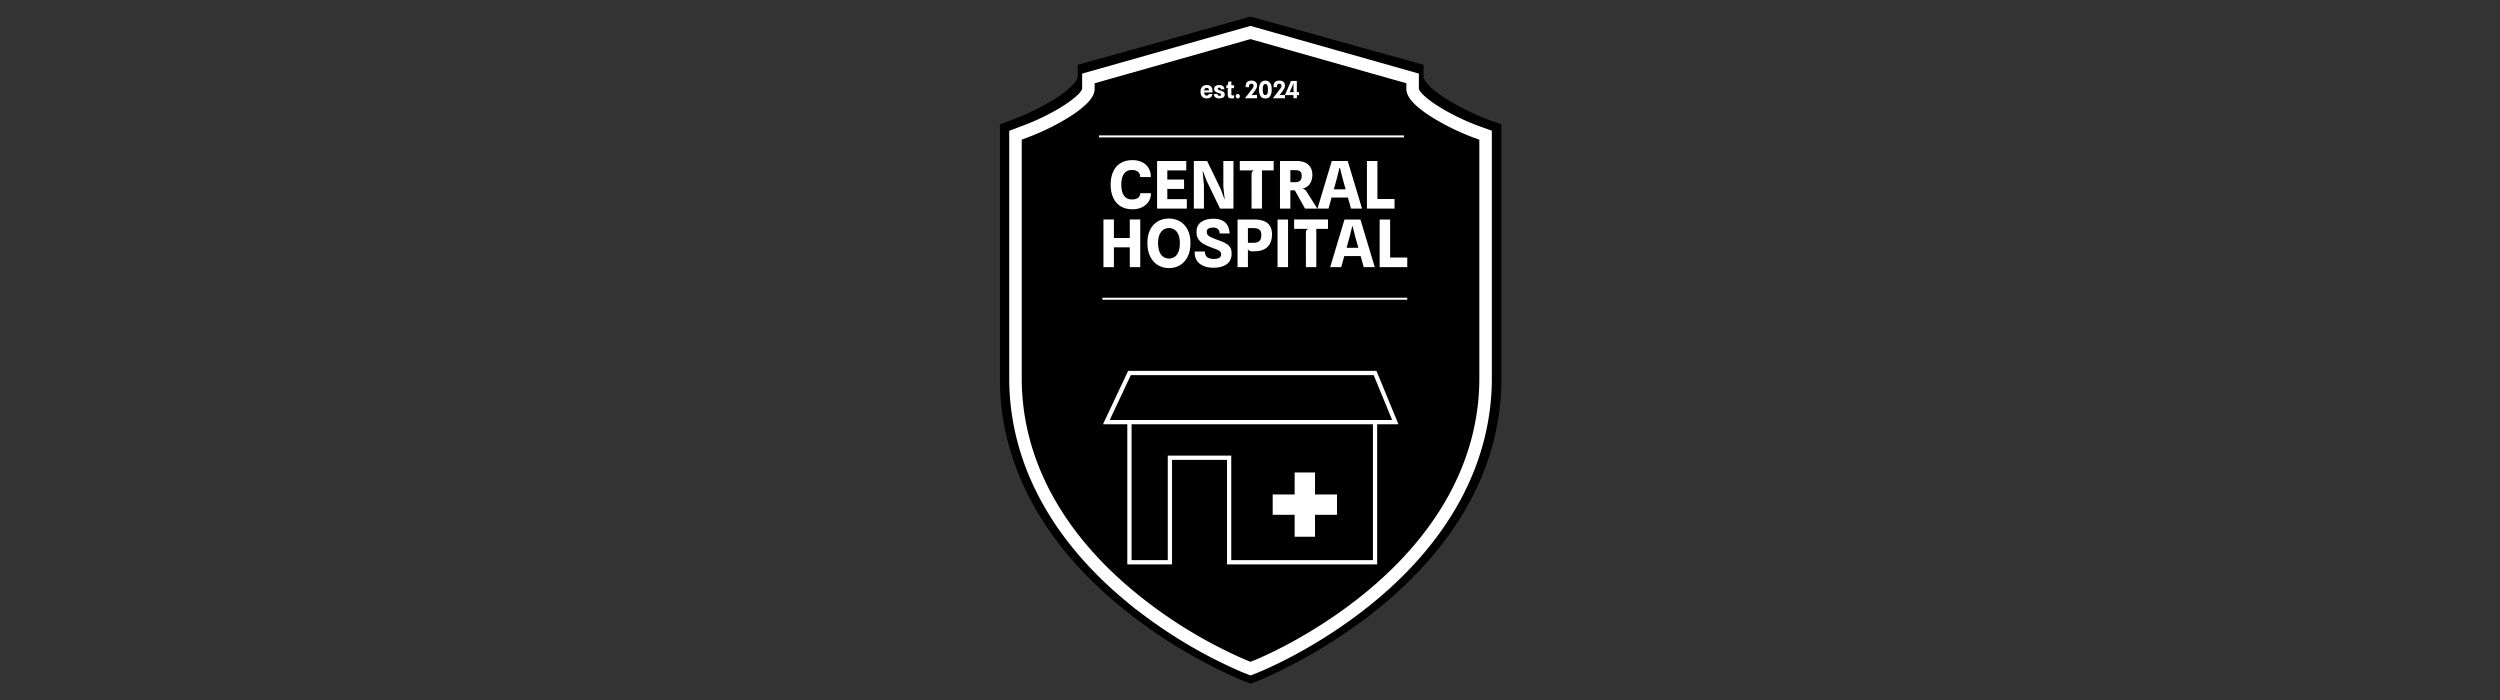 <svg xmlns="http://www.w3.org/2000/svg" xml:space="preserve" width="2000" height="560" data-id="lg_Rz7QDqpmcamgZFsdrY" data-version="1" viewBox="0 0 2000 560"><rect x="0" y="0" width="2000" height="560" fill="#333333" stroke="none"/><g data-padding="20"><g transform="translate(10 13.302)scale(.953)"><path d="m1034.869 1.232-140.672 39.2v9.184c0 9.912-29.736 27.776-56.448 37.52L828.9 90.44v213.864c0 70.952 35.448 137.368 102.48 191.968a425.6 425.6 0 0 0 101.976 61.376l5.992 2.352 5.992-2.352c2.072-.84 51.744-20.552 101.92-61.376 67.088-54.6 102.592-120.96 102.592-191.968V90.384l-8.904-3.136c-26.712-9.8-56.448-27.664-56.448-37.576v-9.24L1039.349 0Z"/><path fill="none" stroke="#fff" stroke-width="2" d="m170.991-22.252-25.12 7v1.64c0 1.77-5.31 4.96-10.08 6.7l-1.58.59v38.19c0 12.67 6.33 24.53 18.3 34.28a76 76 0 0 0 18.21 10.96l1.07.42 1.07-.42c.37-.15 9.24-3.67 18.2-10.96 11.98-9.75 18.32-21.6 18.32-34.28v-38.2l-1.59-.56c-4.77-1.75-10.08-4.94-10.08-6.71v-1.65l-25.92-7.22Z" paint-order="stroke" transform="matrix(5.25 0 0 5.34 137.347 133.33)"/><rect width="258.804" height="111.249" x="510.003" y="-175.624" fill="none" rx="0" ry="0" transform="translate(400.5 288.93)"/><path fill="#fff" d="M940.185 161.74q-5.8 0-9.9-2.49t-6.27-7.15-2.17-11.12q0-6.33 2.12-10.93 2.11-4.61 6.23-7.11 4.11-2.5 10.07-2.5 4.32 0 7.8 1.65t5.51 4.82q2.04 3.18 2.01 7.77h-8.94q-.02-2.17-.96-3.49-.93-1.32-2.51-1.91-1.59-.59-3.57-.59-2.69 0-4.67 1.32t-3.07 4.08q-1.08 2.76-1.08 7.08 0 4.21 1.11 6.94 1.11 2.74 3.11 4.06 1.99 1.32 4.63 1.32 2.26 0 3.82-.62 1.57-.62 2.41-1.79.84-1.16.84-2.84h8.96q.03 4.12-2.03 7.16t-5.58 4.69-7.87 1.65m45.62-.58h-24.99v-39.98h24.5v7.89h-18.56l2.66-2.03v11.46l-2.66-1.73h16.72v7.87h-16.45l2.39-1.71v12.35l-2.66-2.06h19.05Zm14.36 0h-8.5v-39.98h11.17l11.52 23.76 3.05 8.36h.19l-1.15-10.26v-21.86h8.5v39.98h-11.25l-11.47-23.76-2.89-7.61h-.27l1.1 11.88Zm48.7 0h-8.74V132.4q0-1.65.6-2.39.61-.75 1.84-.94h-12.32v-7.89h28.44v7.89h-9.82Zm46.48 0h-10.32l-8.6-15.37h-4.24l-1.84-.41.8-5.5V139h5.8q1.92 0 3.09-.66t1.69-1.86q.53-1.19.53-2.82 0-2-.72-3.02-.71-1.02-1.88-1.39t-2.6-.37l-4.37-.03-1.93-3.11-.44-4.56h7.87q3.85 0 6.78 1.29 2.92 1.29 4.57 3.91 1.65 2.61 1.65 6.54 0 3.05-1.15 5.71-1.16 2.65-3.6 4.31-2.45 1.67-6.33 1.83l1.1-.44q1.07 0 1.98.2.91.19 1.68.71t1.37 1.49Zm-22.64 0h-8.71v-39.98h8.71Zm32.01 0h-9.26l12.01-39.98h13.4l12.01 39.98h-9.26l-3.61-12.92 4.84 3.63h-19.71l.49-6.93h17.3l-2.94 3.19-3.63-13.01-2.01-8.17h-.44l-1.98 8.17Zm55.44 0h-23.18v-39.98h8.8v37.29l-5.44-5.36h19.82Zm-213.47 49.1h-8.78v-39.98h8.78Zm-22.11 0h-8.78v-39.98h8.78Zm14.76-16.58h-17.35v-7.87h17.38Zm31.39 17.41q-5 0-9.1-2.42t-6.52-7.13q-2.42-4.7-2.42-11.52 0-6.6 2.32-11.19 2.33-4.59 6.4-6.97t9.35-2.38q5.17 0 9.25 2.38 4.09 2.38 6.46 6.97 2.38 4.59 2.38 11.19 0 6.82-2.36 11.52-2.37 4.71-6.45 7.13t-9.31 2.42m0-8.01q2.75 0 4.81-1.4 2.07-1.4 3.23-4.28 1.17-2.87 1.17-7.3 0-4.18-1.15-6.98-1.16-2.81-3.23-4.22-2.08-1.42-4.8-1.42-2.59 0-4.66 1.42-2.08 1.41-3.28 4.22-1.19 2.8-1.19 6.98 0 3.33.69 5.78.68 2.45 1.92 4.04 1.24 1.6 2.9 2.38 1.67.78 3.59.78m37.54 7.72q-4.59 0-8.27-1.44-3.67-1.45-5.73-4.47-2.06-3.03-1.9-7.73h8.53q.05 1.98.82 3.38.77 1.41 2.42 2.13 1.65.73 4.29.73 2.15 0 3.52-.44 1.38-.44 2.02-1.3.65-.87.65-2.13 0-1.41-.88-2.33t-2.76-1.72q-1.89-.79-4.86-1.81-3.68-1.32-6.45-2.97-2.76-1.65-4.27-4.04-1.51-2.4-1.51-5.89 0-5.44 3.78-8.29t10.27-2.85q4.43 0 7.4 1.39t4.55 4.14 1.85 6.82h-8.36q-.05-1.59-.67-2.69t-1.8-1.68-2.94-.58q-2.67 0-4.07.87-1.41.86-1.41 2.73 0 1.41.65 2.38.65.98 2.24 1.83 1.6.85 4.43 1.9 2.64.96 5.07 1.88 2.44.92 4.36 2.17 1.93 1.26 3.04 3.15 1.11 1.9 1.11 4.84.03 6-4.09 9.01-4.13 3.01-11.03 3.01m34.26-13.82h-2.22q-1.76 0-2.66-.92-.89-.92-1.22-2.88l-1.29-1.76 1.92-1.56h4.57q2.25 0 3.74-.66 1.48-.66 2.22-2.08.75-1.42.75-3.7 0-3.52-1.78-4.73-1.77-1.21-5.04-1.21h-4.62l-2.37-7.2h7.95q7.26 0 11.04 3.05t3.78 9.65q0 2.78-.78 5.29-.79 2.52-2.52 4.49-1.73 1.96-4.55 3.09t-6.92 1.13m-5.47 13.28h-8.72v-39.98h8.72Zm33.69 0h-8.83v-39.98h8.83Zm23.73 0h-8.74V181.5q0-1.65.6-2.4.61-.74 1.84-.93h-12.32v-7.89h28.44v7.89h-9.82Zm20.9 0h-9.27l12.02-39.98h13.39l12.02 39.98h-9.27l-3.6-12.92 4.84 3.63h-19.72l.5-6.93h17.3l-2.95 3.19-3.63-13.01-2-8.17h-.44l-1.98 8.17Zm55.44 0h-23.18v-39.98h8.8v37.29l-5.45-5.37h19.83Z"/><rect width="86.974" height="22.6" x="595.918" y="-131.3" fill="none" rx="0" ry="0" transform="translate(400.5 182.74)"/><path fill="#fff" d="M1002.505 68.67q-1.66 0-2.83-.66t-1.79-1.91q-.62-1.26-.62-3.04 0-1.84.66-3.1.66-1.27 1.86-1.92t2.81-.65q1.56 0 2.63.59 1.06.59 1.61 1.74t.55 2.83q0 .21-.01.49-.02.27-.04.62h-7.02q.11 1.36.66 1.99.55.62 1.54.62.82 0 1.25-.36.42-.36.5-.95h2.98q-.09 1.13-.68 1.97-.6.83-1.63 1.29-1.03.45-2.43.45m-.92-6.76h2.81q-.04-1.05-.5-1.57-.47-.52-1.43-.52-1.13 0-1.65.81-.52.8-.53 2.28.08-.57.39-.78.31-.22.91-.22m11.47 6.78q-1.41 0-2.42-.41-1.02-.41-1.58-1.24-.56-.84-.62-2.13h3.03q.09.8.52 1.18.42.38 1.14.38.36 0 .69-.08.33-.09.54-.3.21-.22.21-.6 0-.31-.15-.5-.16-.2-.45-.33-.3-.14-.72-.25-.42-.12-.95-.28-.94-.28-1.75-.68-.82-.4-1.32-1.07t-.5-1.76q0-1.63 1.2-2.42 1.19-.79 3.13-.79 1.14 0 2.05.31t1.51 1.1q.59.79.76 2.23l-3.01-.02q-.09-.64-.31-.95-.22-.32-.5-.42-.28-.11-.58-.11-.34 0-.61.11-.28.11-.44.32t-.16.53q0 .38.24.65t.73.48q.49.2 1.25.41.5.13 1.13.32.62.19 1.2.53.57.34.95.92.37.58.37 1.5 0 1.6-1.23 2.49-1.23.88-3.35.88m9.92-.04q-1.35 0-2.1-.68-.75-.69-.76-2.13l-.03-4.88q0-.38.22-.62.21-.24.6-.31l-.82-1.99v-.33l.57-3.23h2.53v10.4q0 .7.18.97.17.27.67.27t.84-.02q.33-.02.63-.07v2.45q-.36.13-1.07.15-.72.02-1.46.02m2.46-8.62h-6.51v-2.42h6.51Zm3.15 8.64q-.72 0-1.23-.52-.51-.53-.51-1.36 0-.82.51-1.34t1.23-.52 1.23.52.51 1.34q0 .83-.51 1.36-.51.52-1.23.52m16.12-.15h-10.14q.66-.83 1.27-1.61l1.19-1.52 1.11-1.44q.53-.7 1.04-1.36.95-1.24 1.53-2 .58-.77.85-1.33.27-.57.27-1.18 0-.71-.4-1.23-.41-.53-1.47-.52-.66 0-1.15.31t-.69.96q-.2.64 0 1.64h-2.88q-.26-1.97.3-3.19.55-1.23 1.72-1.8 1.16-.57 2.73-.57 1.58 0 2.64.51t1.59 1.42q.53.9.53 2.09 0 1.15-.37 2.09-.37.93-.91 1.71-.55.77-1.07 1.47-.42.55-.84 1.11l-.84 1.1-.84 1.1q.33-.34.75-.44.42-.11 1.17-.11h2.91Zm7.01.21q-1.6 0-2.81-.77-1.22-.78-1.9-2.45-.68-1.68-.68-4.36 0-2.6.68-4.25t1.9-2.43q1.21-.79 2.81-.79 1.61 0 2.82.79 1.2.78 1.88 2.43.67 1.65.67 4.25 0 2.68-.67 4.36-.68 1.67-1.88 2.45-1.21.77-2.82.77m0-2.87q.68 0 1.17-.43.48-.44.74-1.47t.26-2.79q0-1.73-.26-2.74t-.74-1.44q-.49-.44-1.17-.44t-1.17.44q-.49.43-.75 1.44t-.26 2.74q0 1.76.26 2.79t.75 1.47q.49.43 1.17.43m16.43 2.66h-10.14q.66-.83 1.27-1.61l1.19-1.52 1.11-1.44q.53-.7 1.04-1.36.95-1.24 1.53-2 .58-.77.85-1.33.27-.57.27-1.18 0-.71-.4-1.23-.41-.53-1.47-.52-.66 0-1.15.31t-.69.96q-.2.64 0 1.64h-2.88q-.26-1.97.3-3.19.55-1.23 1.72-1.8 1.16-.57 2.73-.57 1.58 0 2.64.51t1.59 1.42q.53.9.53 2.09 0 1.15-.37 2.09-.37.93-.91 1.71-.55.77-1.07 1.47-.42.55-.84 1.11l-.84 1.1-.84 1.1q.33-.34.75-.44.42-.11 1.17-.11h2.91Z"/><path fill="#fff" d="M1078.155 68.52h-2.83v-2.6h-7.2l5.12-11.94h4.94l-.05.04.01 9.36h1.86v2.54h-1.85Zm-5.51-6.25-.68 1.52q.2-.23.44-.32.23-.09.62-.09h3.2q-.55 0-.72-.36-.18-.36-.18-.99v-2.82l.05-3.33-1.42 3.43Zm72.928 397.543h-126.04V372.08h-46.17v87.734h-37.537v-121.19h209.747Zm-122.478-3.562h118.916V342.185H939.415v114.066h30.387v-87.734h53.293Zm88.776-55.156h-18.468v-18.44h-17.098v18.44h-18.44v17.098h18.44v18.44h17.098v-18.44h18.44Zm51.566-58.91H915.413l21.098-44.799h208.486Zm-242.38-3.562h237.092l-15.508-37.675H938.785Z"/><path fill="#fe5200" stroke="#fff" stroke-width="1.7" d="M912.079 100.55h255.932M914.889 236.82h255.932"/></g><path fill="transparent" stroke="transparent" d="M789.5 0h421v560h-421z"/></g></svg>